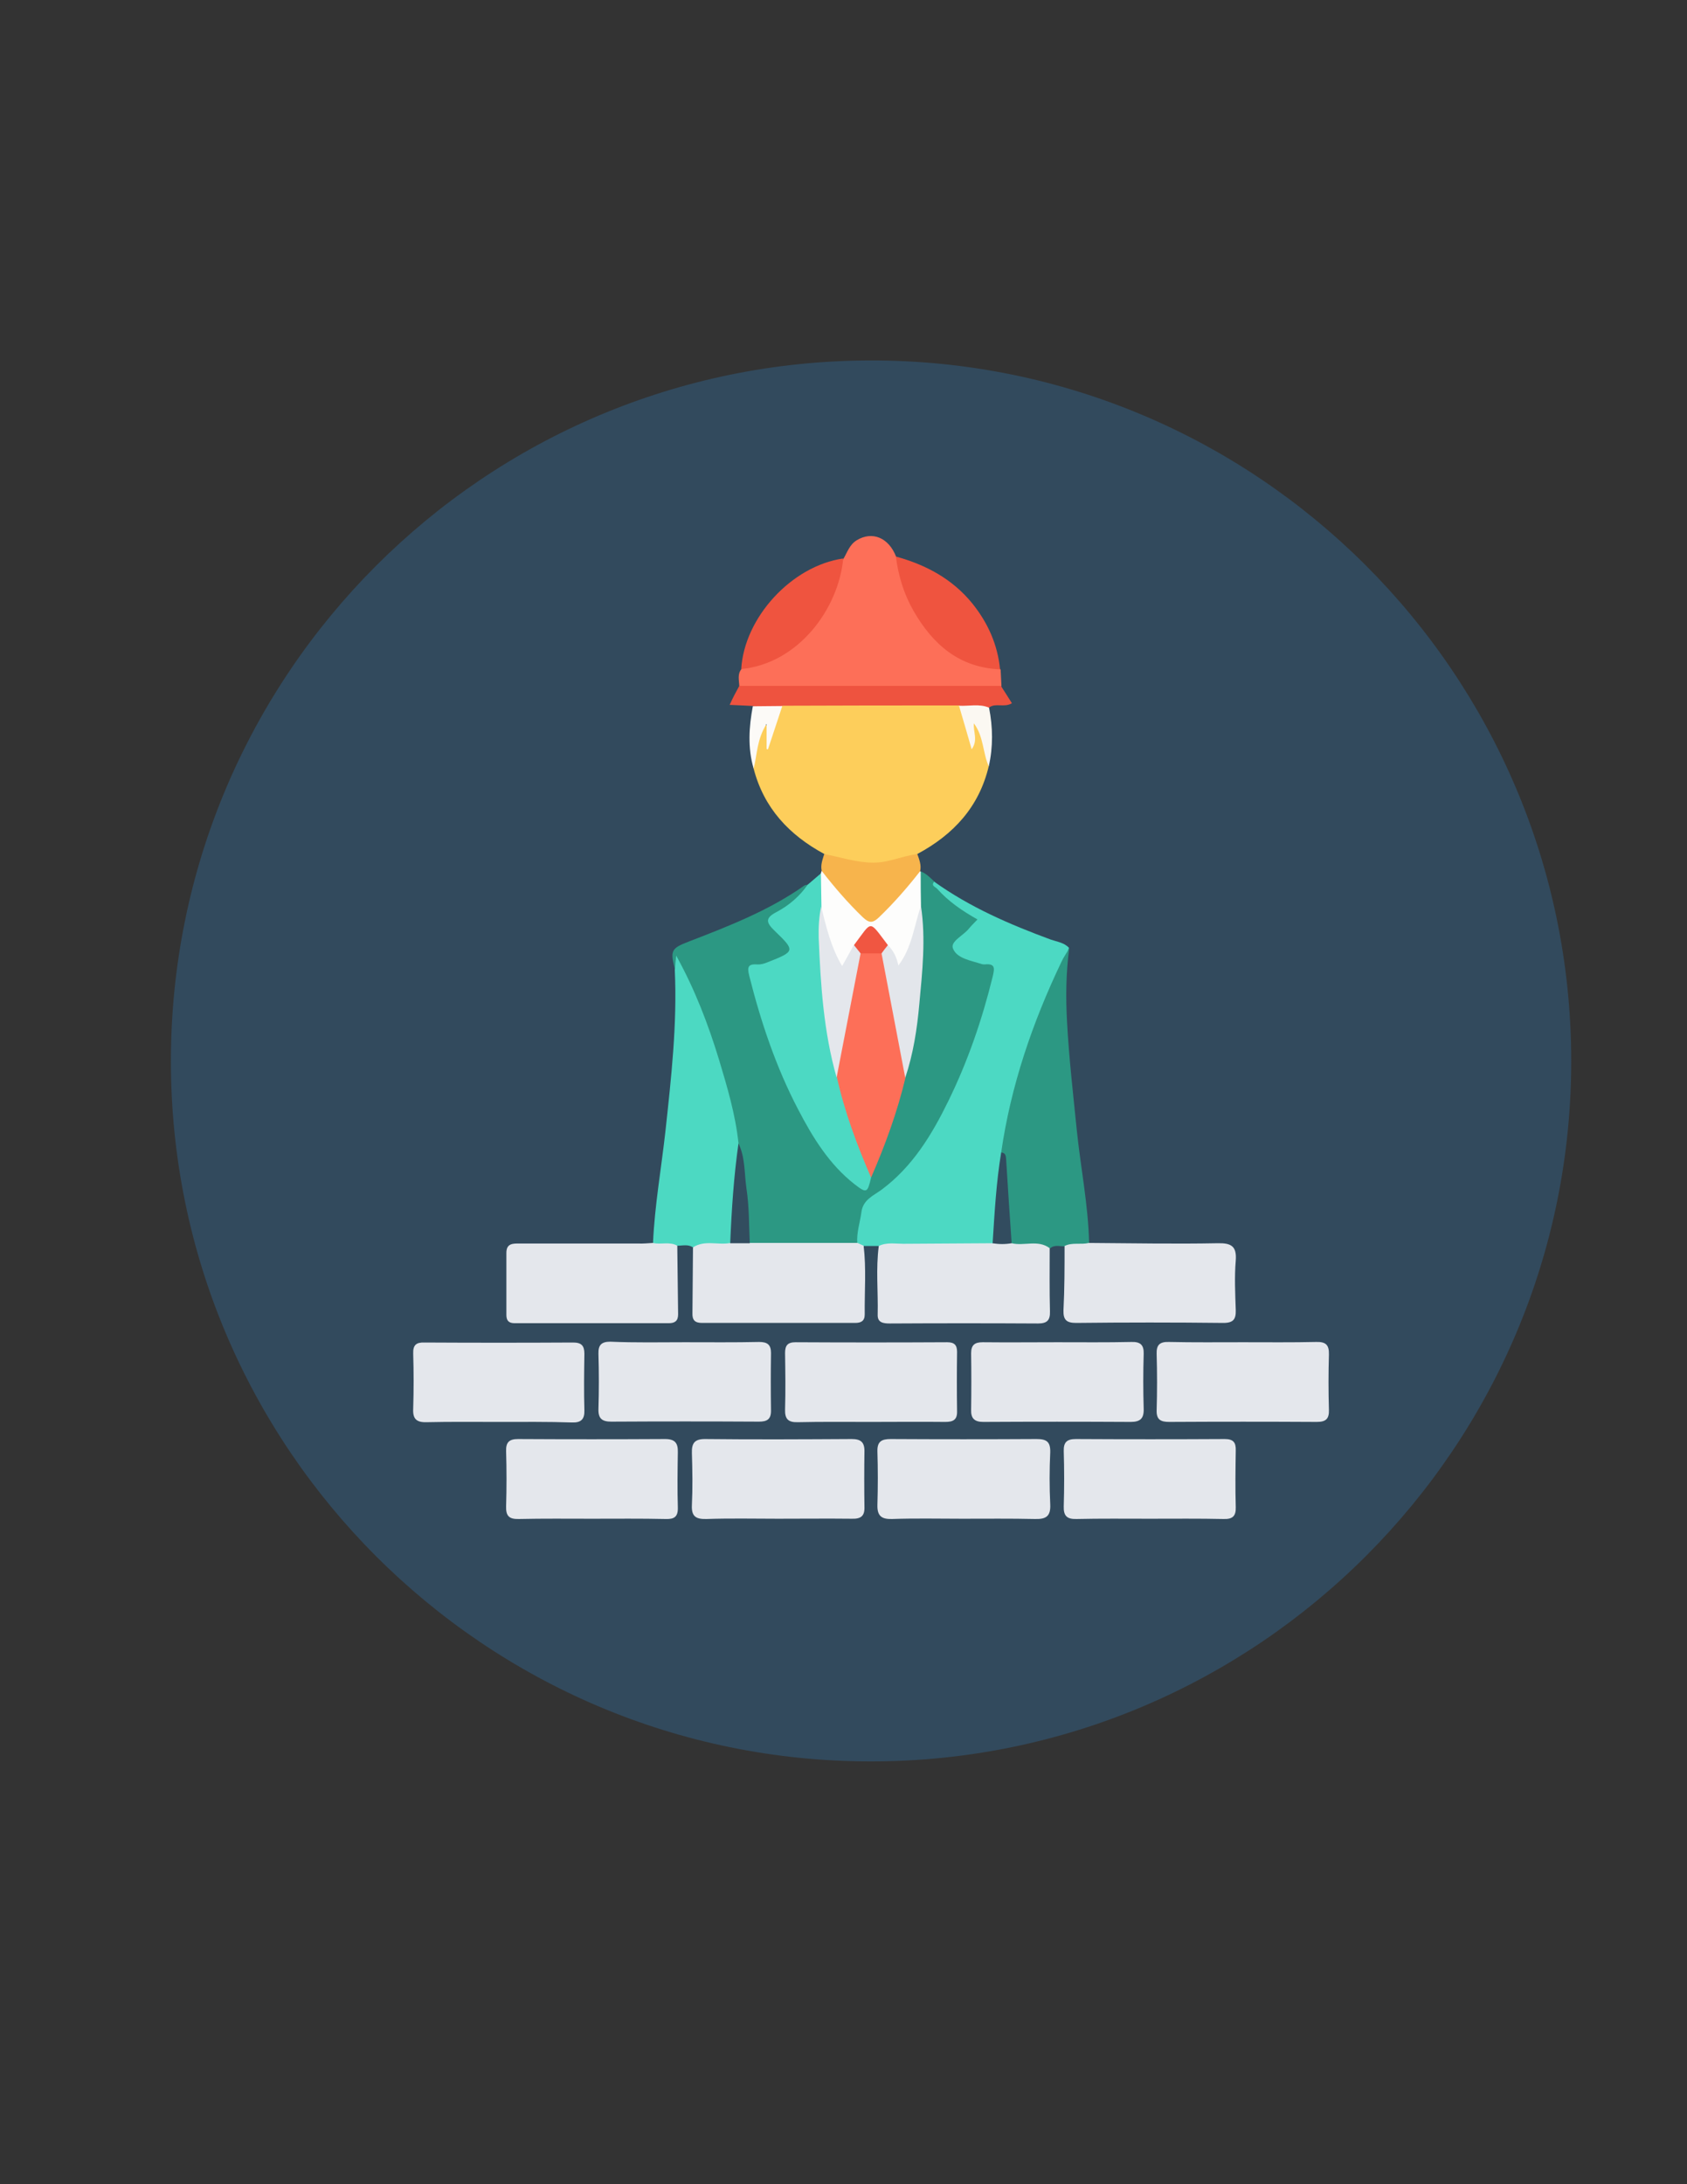 <?xml version="1.0" encoding="utf-8"?>
<!-- Generator: Adobe Illustrator 19.0.0, SVG Export Plug-In . SVG Version: 6.00 Build 0)  -->
<svg version="1.1" id="Calque_1" xmlns="http://www.w3.org/2000/svg" xmlns:xlink="http://www.w3.org/1999/xlink" x="0px" y="0px"
	 viewBox="0 0 612 792" style="enable-background:new 0 0 612 792;" xml:space="preserve">
<rect x="0" y="0" width="612" height="792" fill="#333333" stroke="none"/>
<style type="text/css">
	.st0{fill:#324A5D;}
	.st1{fill:#2C9883;}
	.st2{fill:#FDCE5B;}
	.st3{fill:#4CD9C3;}
	.st4{fill:#FD6F58;}
	.st5{fill:#4CD9C2;}
	.st6{fill:#E4E7EC;}
	.st7{fill:#EF543F;}
	.st8{fill:#EE533F;}
	.st9{fill:#FDFDFC;}
	.st10{fill:#F7B44C;}
	.st11{fill:#FBF8F2;}
	.st12{fill:#FCFAF7;}
	.st13{fill:#E3E6EB;}
	.st14{fill:#324D5F;}
	.st15{fill:#324C5F;}
	.st16{fill:#F05641;}
</style>
<g>
	<path class="st0" d="M315.8,130.7c140.1-0.2,254,113.5,254.2,253.7c0.2,140.2-113.8,254.3-254.1,254.3
		C175.8,638.7,62,524.9,62,384.8C62,244.6,175.6,130.9,315.8,130.7z"/>
	<path class="st1" d="M334.1,316c2,0.8,3.4,2.3,4.9,3.7c3.4,4.4,8.1,7.3,12.7,10.4c4.4,3,4.6,3.5,0.9,7.4c-0.2,0.2-0.5,0.5-0.7,0.7
		c-5.6,5.7-5.2,7,2.7,9.4c8.1,2.5,8.1,2.5,5.9,10.8c-5,18.6-11.7,36.5-21.6,53c-5.4,8.9-11.8,17-20.7,22.7c-3.7,2.4-4.1,6.2-5.1,9.9
		c-0.7,2.7,0.3,6.3-3.3,7.8c-12.5,0.6-24.9,1.4-37.4-0.5c-3-4.5-2.1-9.8-2.6-14.8c-0.7-7-1.2-14.1-2.5-21
		c-2.4-11.7-5.1-23.4-8.8-34.8c-3.7-11.2-8.4-22-13-32.2c-0.3-1.3-0.8-0.3-0.2-0.6c0.2-0.1,0.2,0,0.3,0.4c0.4,1.3,0.7,2.6-0.6,3.6
		c-2-7.2-1.6-8,4.9-10.5c14.5-5.6,29-11.2,41.9-20.3c0.4-0.3,1-0.2,1.4-0.3c0.6,2.2-1.2,3.3-2.4,4.6c-2.3,2.5-4.9,4.5-7.8,6.2
		c-2.9,1.7-2.8,3.4-0.4,5.4c9.2,7.8,4.6,9.3-3.1,13.1c-1.9,0.9-4.9,0.1-5.9,2.1c-1.2,2.5,0.5,5.2,1.2,7.7
		c5.6,19.4,12.3,38.3,24,55.1c3.3,4.8,6.8,9.4,11.4,13.1c2.7,2.2,4.4,1.8,5.2-1.7c4.5-12,9.3-23.8,12-36.3c2.6-9.3,4.2-18.8,5-28.3
		c0.8-9.2,1.7-18.5,1.3-27.7c-0.1-1.8-0.1-3.6-0.7-5.4C332.7,324.3,331.3,320,334.1,316z"/>
	<path class="st2" d="M299.1,309.7c-12.8-6.9-22-16.7-25.7-31c-0.3-4.5-0.3-9,1.5-13.2c0.5-1.2,1.1-2.9,2.5-2.7
		c1.9,0.3,1.5,2.2,1.6,3.7c0,1.4-0.1,2.8-0.5,4.1c1.3-5.7,0.8-12.1,6.5-16c3.6-0.9,7.3-0.5,10.9-0.5c14.8,0,29.5,0,44.3,0
		c2.2,0,4.3-0.1,6.4,0.5c4.9,3,3.7,8.8,6.1,12.4c0.2-1.3-1.9-4.5,0.6-5c2.6-0.5,3,3,3.8,5c1.4,3.5,1.1,7.2,1.6,10.8
		c-3.5,14.8-12.8,24.8-25.8,31.8C324.5,315.7,307.4,315.7,299.1,309.7z"/>
	<path class="st3" d="M311,450.8c-0.3-3.9,1-7.5,1.5-11.3c0.6-4.5,4.3-5.9,7.3-8.1c11.3-8.4,18.3-20,24.3-32.3
		c7-14.3,12.2-29.4,16-44.9c0.7-3,1.1-4.9-2.9-4.5c-0.3,0-0.7,0-1-0.1c-3.9-1.3-9.1-2-10.5-5.7c-1-2.6,3.9-4.7,5.9-7.3
		c0.8-1,1.8-1.9,3-3.2c-5.5-3.1-10.5-6.5-14.6-11.1c-0.6-0.7-2.4-1.1-1.1-2.6c13,9.3,27.4,15.5,42.3,21c2.3,0.8,4.9,1.1,6.6,3
		c-4.3,12.8-10.7,24.8-14.6,37.7c-3.7,12.3-7.2,24.6-8.9,37.4c-0.9,7.8-1.9,15.7-2.1,23.6c-0.1,3-0.2,6.3-2.4,8.9
		c-1.3,0.8-2.8,1-4.3,1c-11.5,0.2-22.9,0-34.4,0.1c-0.8,0-1.6-0.2-2.4-0.6c-1.9,0-3.7,0-5.6,0C312,452.4,311.5,451.7,311,450.8z"/>
	<path class="st4" d="M268.2,248.7c-0.1-2.1-0.7-4.2,0.7-6c1.1-1,2.5-1.6,4-2c16.2-4.2,25.3-15.5,30.3-30.7c0.8-2.5,1.1-5.2,2.8-7.4
		c1.4-2.4,2.2-5.1,4.8-6.7c5.6-3.4,11.6-1,14.3,6c1.4,1.8,1.9,3.8,2.5,5.9c2.7,10.8,7.9,20,16.8,27c4.2,3.3,9,5,14,6.4
		c1.6,0.4,3.4,0.3,4.6,1.6c0.1,2,0.2,4,0.3,6c-1.9,1.9-4.3,1.6-6.6,1.6c-27.2,0.1-54.5,0.1-81.7,0
		C272.5,250.3,270,250.6,268.2,248.7z"/>
	<path class="st1" d="M363.2,417.9c3.5-24.2,11.3-47,21.8-69c0.8-1.8,2-3.4,2.9-5.1c-1.2,8.9-1.3,17.9-0.8,26.8
		c0.7,13,2.2,26,3.5,38.9c1.4,13.8,4.2,27.4,4.5,41.3c-2.8,1.8-5.7,2-8.8,1.1c-1.8,0.1-3.8-0.7-5.4,0.8c-4.7-0.6-9.7,0.5-14.3-1.8
		c-2.5-9-2.3-18.3-2.8-27.6C363.7,421.4,364.3,419.5,363.2,417.9z"/>
	<path class="st5" d="M244.8,351.8c0.1-1.4,0.3-2.8,0.5-5.3c6.9,12.5,11.6,24.9,15.5,37.6c3,10,6,20,7.1,30.4
		c0.7,12.1-0.3,24-2.3,35.9c-4.4,2.9-9.5,1.6-14.2,1.9c-1.8-1.2-3.8-0.6-5.7-0.6c-3,0.6-6.1,1-8.8-1c0.6-13.6,3-27,4.5-40.5
		C243.5,390.8,245.7,371.4,244.8,351.8z"/>
	<path class="st3" d="M316,427c-1.3,5.6-1.6,5.8-6,2.4c-9.2-7.2-15.2-17-20.5-27.2c-8-15.3-13.5-31.7-17.7-48.4
		c-0.8-3.2-0.4-4.3,2.9-4.1c1.3,0.1,2.6-0.3,3.8-0.8c9.9-3.9,10.1-4.1,2.6-11.3c-3.2-3.1-3.7-4.7,0.8-7c4.3-2.3,8.2-5.6,11.1-9.8
		c1.6-1.4,3.2-2.7,4.8-4.1c3,3.6,1.3,7.8,1.7,11.7c-2.5,14,0.1,27.8,1.5,41.6c0.7,6.8,1.9,13.5,3.8,20c2.1,10.6,6.2,20.7,9.9,30.8
		C315.4,422.8,316.2,424.8,316,427z"/>
	<path class="st6" d="M349,550.7c-8.5,0-17-0.2-25.4,0.1c-3.8,0.1-5.4-1.1-5.3-5.1c0.2-6.5,0.2-13,0-19.4c-0.1-3.6,1.5-4.5,4.8-4.5
		c17.6,0.1,35.2,0.1,52.9,0c3.6,0,5.1,0.9,5,4.8c-0.3,6.3-0.3,12.6,0,18.9c0.2,4.3-1.5,5.4-5.5,5.3
		C366.6,550.6,357.8,550.7,349,550.7z"/>
	<path class="st6" d="M383.5,486.7c9,0,18,0.1,27-0.1c3.2-0.1,4.5,1.1,4.4,4.3c-0.2,6.7-0.2,13.3,0,20c0.1,3.5-1.3,4.7-4.7,4.7
		c-17.8-0.1-35.7-0.1-53.5,0c-3.2,0-4.5-1.3-4.4-4.4c0.1-6.8,0.1-13.7,0-20.5c0-3,1.3-4,4.2-4C365.5,486.8,374.5,486.7,383.5,486.7z
		"/>
	<path class="st6" d="M282.2,550.7c-8.6,0-17.3-0.2-25.9,0.1c-3.8,0.1-5.5-0.9-5.3-5c0.3-6.3,0.2-12.6,0-18.9
		c-0.1-3.5,0.9-5.1,4.7-5.1c17.8,0.2,35.6,0.1,53.3,0c3.2,0,4.6,1.1,4.6,4.3c-0.1,6.8-0.1,13.6,0,20.4c0.1,3.3-1.4,4.3-4.6,4.2
		C300.2,550.6,291.2,550.7,282.2,550.7z"/>
	<path class="st6" d="M248.4,486.7c9,0,18,0.1,27-0.1c3,0,4.3,1,4.3,4c-0.1,7-0.1,14,0,21c0,3.1-1.5,3.9-4.4,3.9
		c-17.8-0.1-35.7-0.1-53.5,0c-3.4,0-4.8-1.1-4.7-4.6c0.2-6.7,0.2-13.3,0-20c-0.1-3.2,1.1-4.4,4.3-4.4
		C230.4,486.9,239.4,486.7,248.4,486.7C248.4,486.7,248.4,486.7,248.4,486.7z"/>
	<path class="st6" d="M251.4,452.3c4.3-2.8,9.1-0.7,13.6-1.6c2.4-1.8,4.7-1.8,7.1,0c13,0,26,0,39,0c0.7,0.3,1.5,0.7,2.2,1
		c1,8.3,0.3,16.6,0.4,24.9c0,2.4-1.3,3.1-3.5,3.1c-18.5,0-37,0-55.5,0c-2.6,0-3.6-1-3.5-3.6C251.3,468.3,251.3,460.3,251.4,452.3z"
		/>
	<path class="st6" d="M367,450.8c4.5,1.1,9.6-1.4,13.8,1.8c0,7.6-0.1,15.3,0.1,22.9c0.1,3.2-1,4.4-4.3,4.4
		c-17.9-0.1-35.9-0.1-53.8,0c-2.4,0-4.5-0.3-4.4-3.2c0.2-8.3-0.7-16.6,0.4-24.9c2.8-1.4,5.9-0.8,8.9-0.8c10.8-0.1,21.6-0.1,32.5-0.2
		C362.4,449.4,364.7,448.8,367,450.8z"/>
	<path class="st6" d="M451,486.7c8.8,0,17.7,0.1,26.5-0.1c3.5-0.1,4.7,1.1,4.6,4.6c-0.2,6.7-0.2,13.3,0,20c0.1,3.3-1.1,4.4-4.4,4.4
		c-17.8-0.1-35.6-0.1-53.5,0c-3,0-4.7-0.7-4.6-4.2c0.2-6.8,0.2-13.7,0-20.5c-0.1-3.2,1.1-4.4,4.4-4.3C433,486.8,442,486.7,451,486.7
		z"/>
	<path class="st6" d="M214.7,550.7c-8.8,0-17.6-0.1-26.5,0.1c-3.6,0.1-4.7-1.2-4.6-4.6c0.2-6.6,0.2-13.3,0-20
		c-0.1-3.2,1.1-4.4,4.3-4.4c17.8,0.1,35.6,0.1,53.4,0c3.5,0,4.7,1.4,4.6,4.8c-0.1,6.7-0.2,13.3,0,20c0.1,3.4-1.3,4.3-4.4,4.2
		C232.6,550.6,223.6,550.7,214.7,550.7z"/>
	<path class="st6" d="M417,550.7c-8.8,0-17.7-0.1-26.5,0.1c-3.5,0.1-4.7-1.2-4.6-4.6c0.2-6.7,0.2-13.3,0-20
		c-0.1-3.3,1.2-4.4,4.4-4.4c18,0.1,36,0.1,54,0c3.1,0,4.1,1.2,4,4.2c-0.1,6.8-0.2,13.7,0,20.5c0.1,3.2-1.1,4.4-4.4,4.3
		C435,550.6,426,550.7,417,550.7z"/>
	<path class="st6" d="M236.9,450.7c2.9,0.7,6-0.6,8.8,1c0.1,8.3,0.2,16.6,0.3,24.9c0,2.4-1.2,3.2-3.4,3.2c-18.6,0-37.3,0-55.9,0
		c-2.1,0-3-0.9-3-3c0-7.5,0-15,0-22.5c0-3.5,2.4-3.4,4.8-3.4c14.3,0,28.6,0,42.9,0C233.2,451,235,450.8,236.9,450.7z"/>
	<path class="st6" d="M386.2,451.8c2.8-1.4,5.9-0.4,8.8-1.1c15.6,0.1,31.2,0.4,46.8,0.1c4.9-0.1,6.9,1.1,6.5,6.3
		c-0.5,5.9-0.2,12,0,17.9c0.1,3.3-0.8,4.7-4.5,4.7c-17.8-0.2-35.6-0.2-53.4,0c-3.5,0-4.7-1.1-4.6-4.6
		C386.2,467.4,386.2,459.6,386.2,451.8z"/>
	<path class="st6" d="M180.7,515.6c-8.7,0-17.3-0.1-26,0.1c-3.7,0.1-5-1.3-4.8-4.9c0.2-6.6,0.2-13.3,0-20c-0.1-3.1,1.1-4.1,4.1-4
		c18,0.1,35.9,0.1,53.9,0c3,0,4.1,1.1,4.1,4.1c-0.1,6.8-0.2,13.6,0,20.5c0.1,3.2-1.2,4.5-4.4,4.4
		C198.7,515.5,189.7,515.6,180.7,515.6C180.7,515.6,180.7,515.6,180.7,515.6z"/>
	<path class="st6" d="M315.9,515.6c-8.8,0-17.7-0.1-26.5,0.1c-3.5,0.1-4.7-1.2-4.6-4.6c0.2-6.8,0.1-13.7,0-20.5
		c0-2.7,0.9-3.9,3.8-3.9c18.3,0.1,36.6,0.1,55,0c2.6,0,3.6,1,3.6,3.5c-0.1,7.2-0.1,14.3,0,21.5c0.1,3.2-1.5,3.9-4.3,3.9
		C333.9,515.5,324.9,515.6,315.9,515.6z"/>
	<path class="st7" d="M362.8,242.7c-14.8-0.6-24.4-9-31.4-21.2c-3.5-6.1-5.5-12.7-6.4-19.7c10.9,3,20.5,8.1,27.8,17.1
		C358.4,225.9,361.9,233.7,362.8,242.7z"/>
	<path class="st7" d="M305.9,202.5c-1.7,18.3-16.3,38.1-37,40.1C270,223.9,287.2,205.2,305.9,202.5z"/>
	<path class="st8" d="M268.2,248.7c31.6,0,63.2,0,94.9,0c1.3,2,2.6,4.1,4,6.3c-2.8,1.7-5.9-0.2-8.2,1.5c-3.7,1-7.4,1.2-10.9-0.7
		c-21.3,0-42.7,0-64,0.1c-3.6,1.6-7.1,1.9-10.7,0.1c-2.6-0.1-5.3-0.3-8.6-0.4C265.8,253.1,267,250.9,268.2,248.7z"/>
	<path class="st9" d="M298,328.7c-0.1-4-0.1-8-0.2-12.1c0.1-0.3,0.2-0.6,0.3-0.9c1.9-0.4,2.7,1.1,3.4,2.3c3,4.7,7.4,8.1,11.1,12.2
		c2.6,2.9,4.5,2.4,6.9-0.2c3.6-3.9,7.7-7.4,10.8-11.7c0.8-1.1,1.5-2.7,3.4-2.4c0,0,0.3,0.1,0.3,0.1c0,4.2,0,8.3,0.1,12.5
		c0.1,6.8-2.1,12.9-4.7,19c-0.6,1.3-1.2,3-2.8,3.2c-2.1,0.2-2.5-1.8-3.2-3.3c-0.6-1.2-1.2-2.4-1.9-3.5c-5.5-7.9-5.5-7.9-11.1-0.1
		c-0.6,1-1.1,2.1-1.6,3.1c-0.8,1.6-1.2,3.9-3.4,3.7c-2.1-0.2-2.3-2.5-3.1-4.1C299.3,341,298,335,298,328.7z"/>
	<path class="st10" d="M333.8,315.9c-4.6,5.9-9.5,11.5-14.9,16.7c-2.4,2.3-3.7,2.1-6-0.1c-5.4-5.2-10.2-10.8-14.8-16.7
		c-0.5-2.1,0.3-4.1,0.9-6.1c6,1.1,11.7,3.1,17.9,3.1c5.6,0,10.6-2.5,15.9-3.1C333.5,311.7,334.3,313.7,333.8,315.9z"/>
	<path class="st11" d="M347.9,255.9c3.6,0.2,7.4-0.8,10.9,0.7c1.4,7.1,1.5,14.2-0.1,21.3c-2.2-4.9-1.8-10.8-5.4-15.6
		c-0.3,3.1,1.6,6-0.8,9.4C350.9,266.1,349.4,261,347.9,255.9z"/>
	<path class="st12" d="M273.1,256.1c3.6,0,7.2-0.1,10.7-0.1c-1.7,5.2-3.5,10.5-5.2,15.7c-0.2,0-0.3-0.1-0.5-0.1c0-2.6,0-5.2,0-9.1
		c-3.6,5.7-3.4,11.2-4.7,16.2C271.2,271.2,271.7,263.6,273.1,256.1z"/>
	<path class="st4" d="M316,427c-5.1-11.8-9.6-23.8-12.4-36.4c-0.6-11.2,3.2-21.7,5.1-32.5c0.7-4.4,0.8-9,3.4-12.9
		c2.6-1.3,5.2-1.3,7.9-0.1c1,0.8,1.3,1.9,1.6,3c2.4,12,5,24.1,7.1,36.2c0.4,2.2-0.2,4.3-0.2,6.4C325.5,403.3,321.1,415.3,316,427z"
		/>
	<path class="st13" d="M328.4,390.8c-2.9-15-5.7-30.1-8.6-45.1c-0.2-1.8,0.7-2.6,2.3-3c2,2,3.2,4.4,3.8,7.4c5-6.5,5.7-14.5,8.2-21.6
		c1.8,11.9,0.5,23.8-0.6,35.6C332.7,373.1,331.3,382.2,328.4,390.8z"/>
	<path class="st14" d="M272,450.8c-2.4,0-4.7,0-7.1,0c0.5-12.1,1.3-24.2,3-36.2c2.5,5.2,2.1,10.9,2.9,16.4
		C271.8,437.5,271.7,444.2,272,450.8z"/>
	<path class="st15" d="M367,450.8c-2.3,0.4-4.6,0.4-6.9,0c0.7-11,1.3-22,3.1-32.9c1.6,0.1,1.7,1.2,1.8,2.5
		C365.6,430.5,366.3,440.6,367,450.8z"/>
	<path class="st6" d="M312.2,345.7c-2.9,15-5.8,30-8.7,45c-4.7-16.5-5.8-33.5-6.5-50.6c-0.1-3.8,0.1-7.6,0.9-11.4
		c1.8,7.3,3.5,14.7,7.6,21.6c1.5-2.7,2.9-5.1,4.2-7.6C311.5,343,312.4,343.9,312.2,345.7z"/>
	<path class="st16" d="M312.2,345.7c-0.8-1-1.6-2-2.4-3c6.8-9,5.2-9.3,12.3,0c-0.8,1-1.6,2-2.3,3
		C317.3,345.7,314.7,345.7,312.2,345.7z"/>
</g>
</svg>
